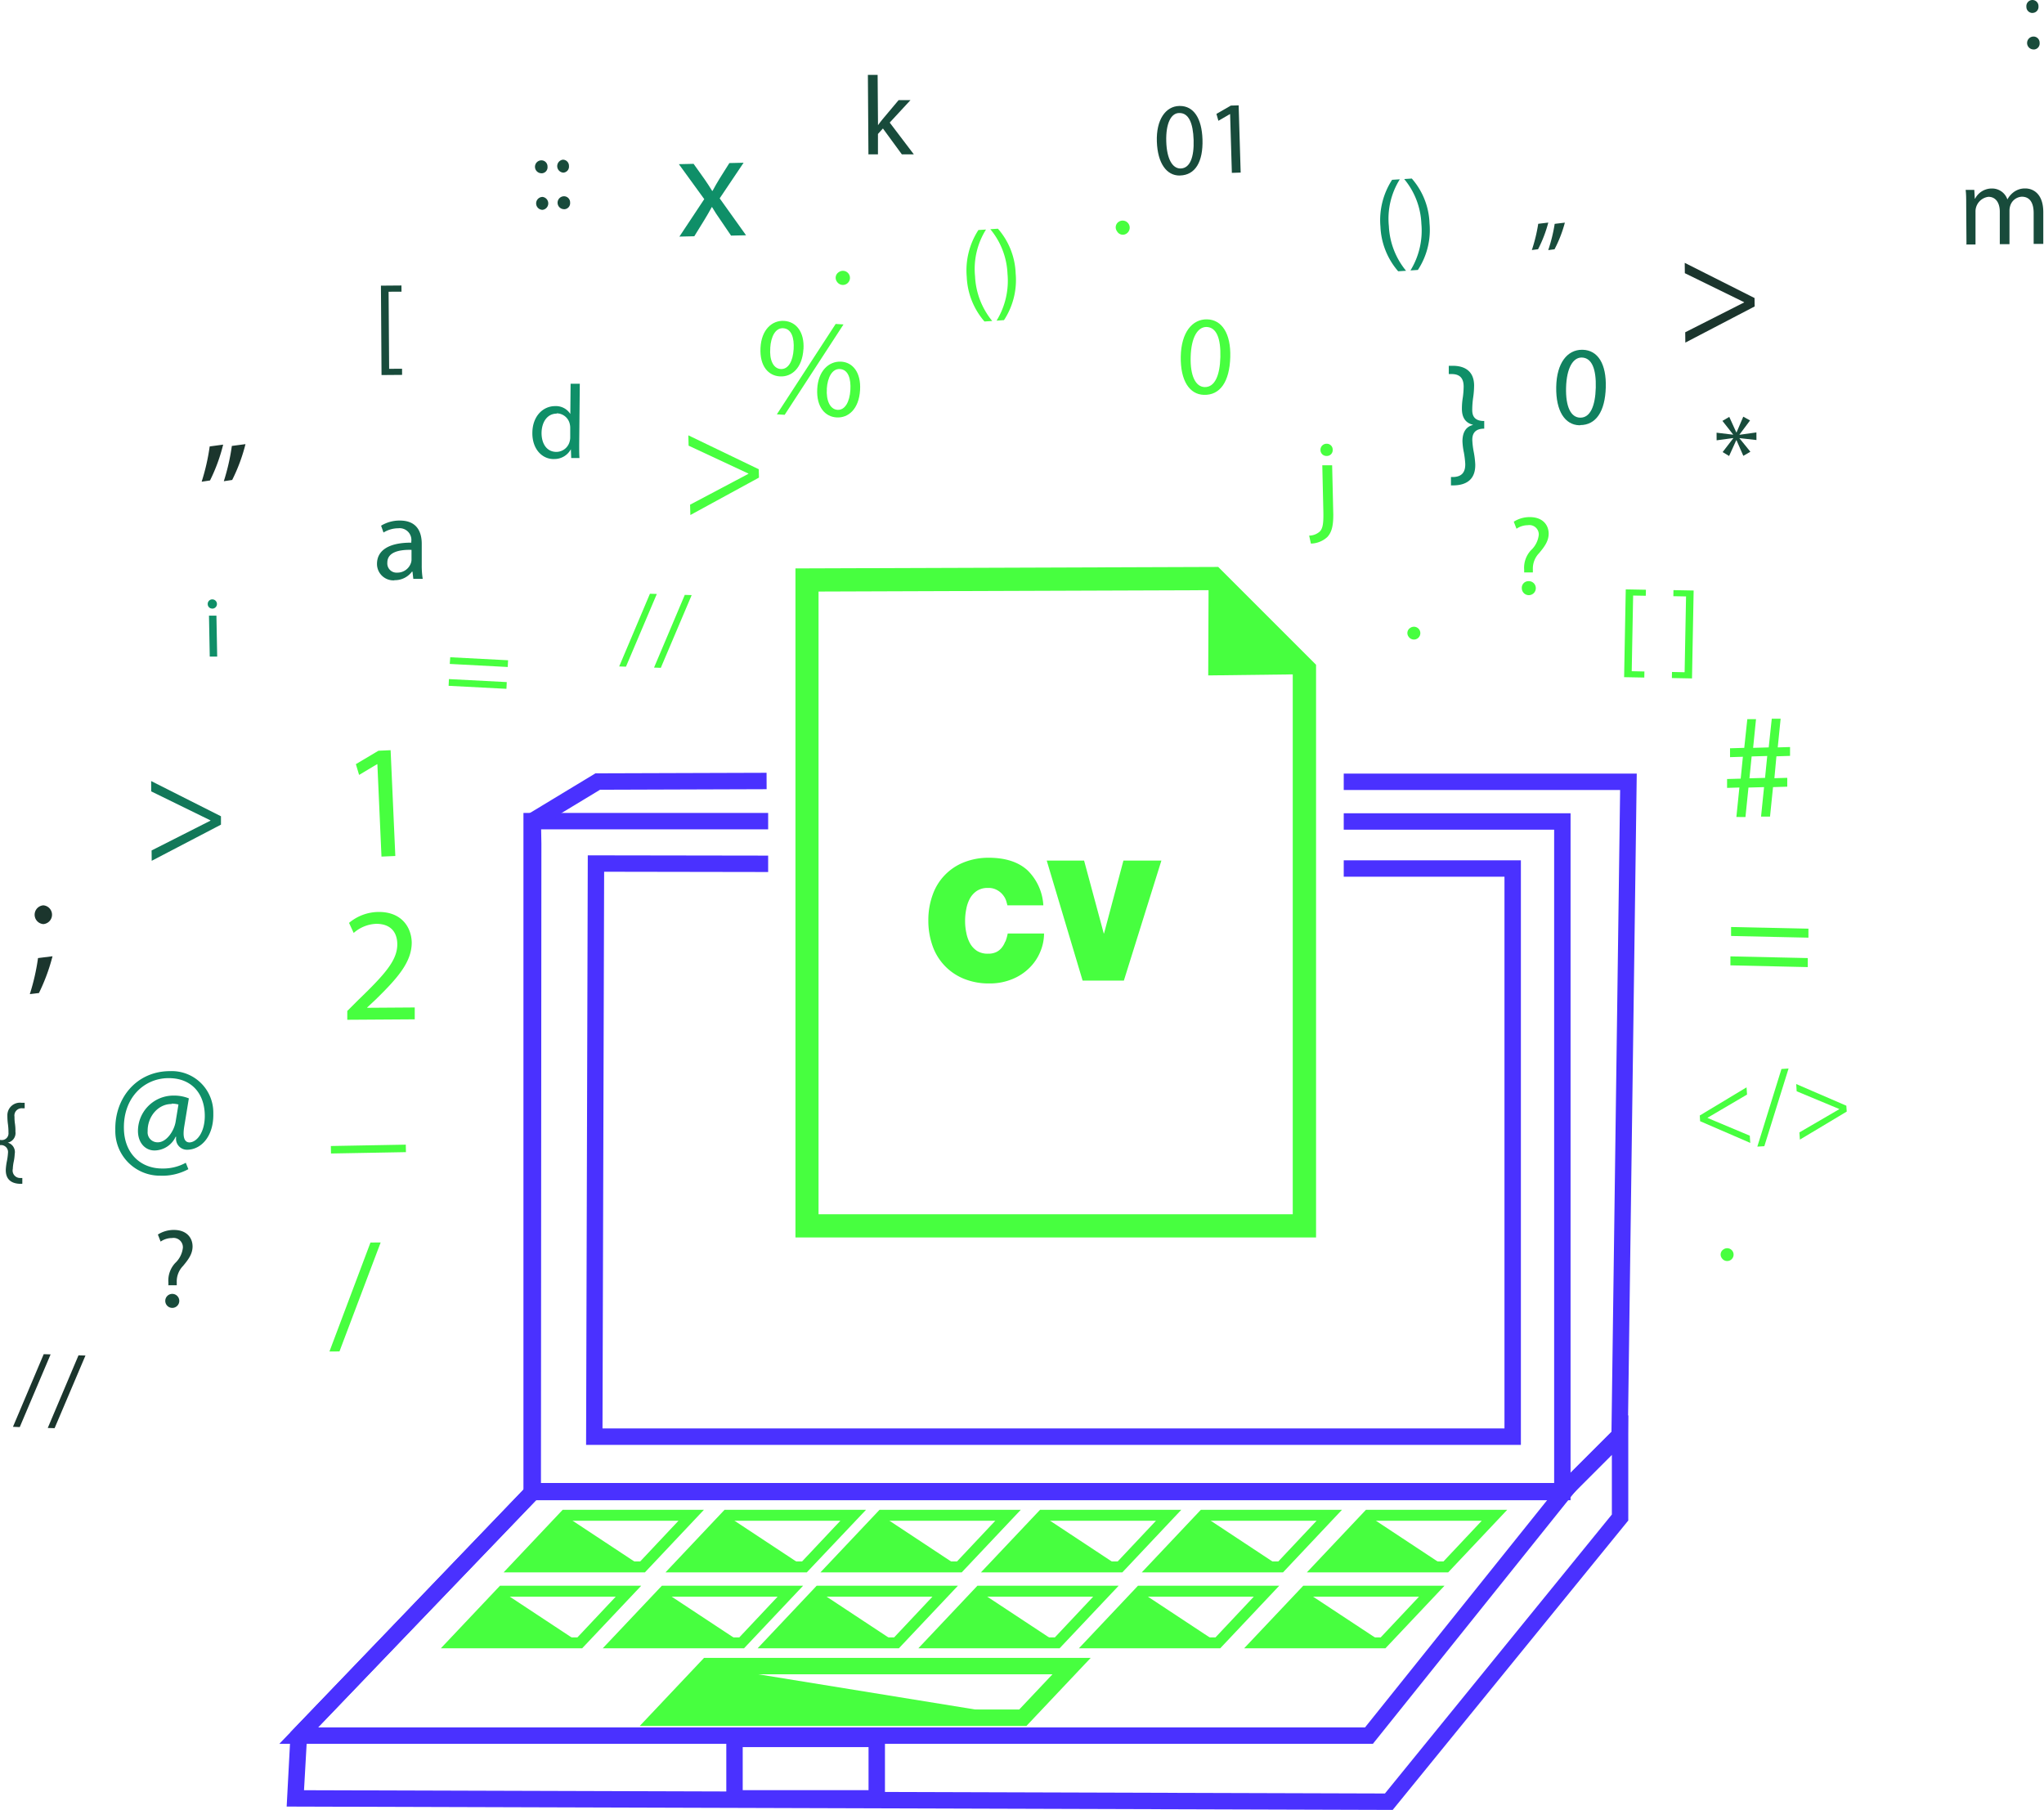 <svg id="Warstwa_1" data-name="Warstwa 1" xmlns="http://www.w3.org/2000/svg" viewBox="0 0 373.62 330.86"><title>cv-computer</title><path d="M1213.64,1572.36c-2,0-4.15.42-4.14,2.36a1.68,1.68,0,0,0,1.79,1.81,2.6,2.6,0,0,0,2.52-1.75,2,2,0,0,0,.11-0.6v-1.81h-0.28m-2.85,5.57a3,3,0,0,1-3.18-3c0-2.51,2.21-3.89,6.21-3.89h0.06v-0.22a2.15,2.15,0,0,0-2.37-2.41h0a5.19,5.19,0,0,0-2.71.78l-0.44-1.25a6.46,6.46,0,0,1,3.43-.94c3.19,0,4,2.17,4,4.26v3.9a15.06,15.06,0,0,0,.18,2.5h-1.72l-0.15-1.32H1214a3.88,3.88,0,0,1-3.19,1.56h0" transform="translate(-1138.7 -1471.85)" fill="#137154"/><path d="M1403.92,1560.56l0-1.51h0.47c1.53-.06,2.18-0.9,2.14-2.43a16.59,16.59,0,0,0-.24-2,12.47,12.47,0,0,1-.27-2.08c0-1.75.71-2.7,1.9-3v-0.05c-1.21-.3-2-1.16-2-2.91a12.55,12.55,0,0,1,.17-2.09,16,16,0,0,0,.15-1.95c0-1.47-.62-2.31-2.2-2.31h-0.52l0-1.51h0.72c2.24,0,3.85,1,3.91,3.5a15.65,15.65,0,0,1-.17,2.28,16.28,16.28,0,0,0-.17,2.31c0,0.94.31,2,2.15,2H1410l0,1.4c-1.95,0-2.19,1.23-2.18,2.08a14.82,14.82,0,0,0,.27,2.21,16.07,16.07,0,0,1,.27,2.24c0.06,2.77-1.64,3.79-3.89,3.84h-0.57" transform="translate(-1138.7 -1471.85)" fill="#0f8f68"/><polygon points="278 264.13 107.13 264.13 107.44 156.36 140.41 156.41 140.41 159.41 110.43 159.36 110.13 261.13 275 261.13 275 160.27 245.62 160.27 245.62 157.27 278 157.27 278 264.13" fill="#4a31ff"/><polygon points="68.98 139.7 68.92 139.7 65.64 141.66 65.05 139.69 69.17 137.24 71.4 137.14 72.26 156.48 69.73 156.59 68.98 139.7" fill="#47FF3F"/><polygon points="113.18 121.83 118.8 108.54 120.06 108.58 114.42 121.87 113.18 121.83" fill="#47FF3F"/><polygon points="119.55 122.04 125.17 108.75 126.43 108.79 120.79 122.08 119.55 122.04" fill="#47FF3F"/><polygon points="3.61 260.88 2.37 260.83 7.99 247.55 9.25 247.59 3.61 260.88" fill="#1b352d"/><polygon points="9.98 261.08 8.73 261.04 14.35 247.76 15.62 247.8 9.98 261.08" fill="#1b352d"/><path d="M1142.76,1688.26h-0.39c-1.54-.05-2.67-0.76-2.61-2.63a10.84,10.84,0,0,1,.2-1.52,10.47,10.47,0,0,0,.2-1.5,1.27,1.27,0,0,0-1.46-1.42l0-.95h0.11a1.22,1.22,0,0,0,1.44-1.33,11.53,11.53,0,0,0-.1-1.56,10.65,10.65,0,0,1-.1-1.55,2.29,2.29,0,0,1,2.61-2.35h0.55l0,1h-0.43a1.33,1.33,0,0,0-1.43,1.55,8,8,0,0,0,.09,1.32,8.5,8.5,0,0,1,.08,1.41,1.78,1.78,0,0,1-1.4,2v0a1.79,1.79,0,0,1,1.27,2.07,8.27,8.27,0,0,1-.18,1.4,8.13,8.13,0,0,0-.17,1.33,1.36,1.36,0,0,0,1.41,1.66h0.33l0,1" transform="translate(-1138.7 -1471.85)" fill="#184b3b"/><path d="M1202.18,1658.27v-1.61l2-2c4.91-4.74,7.13-7.25,7.14-10.17,0-2-1-3.77-3.87-3.76a6.59,6.59,0,0,0-4.1,1.67l-0.85-1.84a8.49,8.49,0,0,1,5.46-2c4.17,0,5.94,2.82,6,5.58,0,3.57-2.55,6.48-6.6,10.44l-1.54,1.44v0.06l8.69-.06v2.17Z" transform="translate(-1138.7 -1471.85)" fill="#47FF3F"/><polygon points="138.73 87.31 126.19 94.15 126.14 92.26 136.8 86.62 136.8 86.57 125.87 81.47 125.82 79.58 138.69 85.78 138.73 87.31" fill="#47FF3F"/><path d="M1318.93,1513.81a13.56,13.56,0,0,0-2,8.56,13.86,13.86,0,0,0,3.14,8.16l-1.42.09a13.29,13.29,0,0,1-3.24-8.15,13.56,13.56,0,0,1,2.13-8.57Z" transform="translate(-1138.7 -1471.85)" fill="#47FF3F"/><path d="M1320.86,1530.47a13.91,13.91,0,0,0,2-8.56,13.63,13.63,0,0,0-3.14-8.16l1.39-.09a13.1,13.1,0,0,1,3.24,8.17,13.35,13.35,0,0,1-2.13,8.54Z" transform="translate(-1138.7 -1471.85)" fill="#47FF3F"/><path d="M1394.27,1521.44a13.29,13.29,0,0,1-3.24-8.15,13.55,13.55,0,0,1,2.13-8.57l1.41-.09a13.54,13.54,0,0,0-2,8.56,13.85,13.85,0,0,0,3.14,8.16l-1.41.09" transform="translate(-1138.7 -1471.85)" fill="#0f8f68"/><path d="M1396.51,1521.3a13.91,13.91,0,0,0,2-8.56,13.62,13.62,0,0,0-3.14-8.16l1.39-.09a13.08,13.08,0,0,1,3.24,8.17,13.33,13.33,0,0,1-2.13,8.54l-1.4.09" transform="translate(-1138.7 -1471.85)" fill="#0f8f68"/><polygon points="310.7 203.92 319.25 198.77 319.34 200.09 312.12 204.33 312.13 204.37 319.84 207.61 319.93 208.93 310.76 204.96 310.7 203.92" fill="#47FF3F"/><polygon points="321.22 209.61 325.63 195.42 326.93 195.33 322.5 209.53 321.22 209.61" fill="#47FF3F"/><polygon points="337.56 203.2 329 208.33 328.91 207.01 336.19 202.77 336.19 202.73 328.41 199.49 328.33 198.17 337.49 202.13 337.56 203.2" fill="#47FF3F"/><path d="M1240.47,1547.46c-1.72,0-2.76,1.52-2.78,3.55,0,1.87.88,3.43,2.7,3.45h0a2.53,2.53,0,0,0,2.46-2,2.78,2.78,0,0,0,.08-0.73l0-1.61a3,3,0,0,0-.07-0.71,2.48,2.48,0,0,0-2.41-2h0m-0.52,8.36h0c-2.24,0-3.94-1.93-3.92-4.75,0-3.06,1.92-4.93,4.16-4.93h0a3.1,3.1,0,0,1,2.78,1.44h0l0.05-5.53,1.68,0-0.11,11.19c0,0.82,0,1.76.05,2.39l-1.51,0-0.06-1.61h0a3.41,3.41,0,0,1-3.13,1.79" transform="translate(-1138.7 -1471.85)" fill="#0f8f68"/><polygon points="27.73 157.36 27.71 155.47 38.47 150.02 38.47 149.97 27.64 144.67 27.63 142.78 40.39 149.22 40.39 150.75 27.73 157.36" fill="#127859"/><polygon points="308.06 62.63 308.04 60.74 318.8 55.29 318.8 55.24 307.97 49.94 307.95 48.05 320.71 54.48 320.73 56.02 308.06 62.63" fill="#1b352d"/><polygon points="60.22 247.06 67.72 227.14 69.58 227.13 62.05 247.05 60.22 247.06" fill="#47FF3F"/><path d="M1285.56,1535.66c-0.21,3.49-2.15,5.11-4.28,5s-3.74-1.88-3.57-5.22,2.12-5.06,4.31-4.93,3.74,2,3.55,5.17m-6.07-.21c-0.18,2.11.51,3.76,1.91,3.84s2.23-1.45,2.36-3.64c0.12-2-.36-3.73-1.92-3.82-1.4-.08-2.24,1.53-2.36,3.61m1.21,12.13,10.75-16.52,1.43,0.09-10.75,16.52Zm15.21-4.43c-0.21,3.49-2.15,5.11-4.26,5s-3.74-1.88-3.57-5.2,2.12-5.08,4.31-5,3.71,2,3.52,5.17m-6.07-.21c-0.15,2.11.57,3.76,1.94,3.85s2.23-1.45,2.36-3.64c0.12-2-.36-3.73-1.92-3.82-1.4-.08-2.26,1.52-2.39,3.61" transform="translate(-1138.7 -1471.85)" fill="#47FF3F"/><path d="M1455,1648.32l0-1.64,14.14,0.31,0,1.65Zm0.12-5.37,0-1.64,14.14,0.31,0,1.64Z" transform="translate(-1138.7 -1471.85)" fill="#47FF3F"/><path d="M1146.62,1640.78a1.72,1.72,0,0,1,0-3.43h0a1.72,1.72,0,0,1,0,3.43h0m-2.47,12.8a39.6,39.6,0,0,0,1.5-6.59l2.65-.33a35,35,0,0,1-2.48,6.72l-1.67.2" transform="translate(-1138.7 -1471.85)" fill="#1b352d"/><path d="M1170.06,1673.67h-0.12c-2.41.06-4.31,2.37-4.25,5a1.81,1.81,0,0,0,1.8,2h0.06c1.59,0,3-2.1,3.26-3.8l0.51-3.11a4.68,4.68,0,0,0-1.26-.16m-2,13.17a8.15,8.15,0,0,1-8.28-8.36c-0.13-5.64,3.68-10.61,9.76-10.75h0.23a7.59,7.59,0,0,1,7.92,7.74c0.09,4.11-2.15,6.57-4.73,6.63h-0.05a2,2,0,0,1-2-2.37h-0.11a4.3,4.3,0,0,1-3.81,2.5h-0.07c-1.56,0-2.92-1.25-3-3.39a6.48,6.48,0,0,1,6.35-6.64h0.18a7.11,7.11,0,0,1,2.77.51l-0.82,5c-0.36,2.09,0,3,.89,3.05,1.4,0,2.92-1.9,2.84-5.08-0.09-3.91-2.46-6.67-6.57-6.67h-0.21c-4.47.1-8.14,3.72-8,9.28,0.1,4.5,3.06,7.24,7,7.24h0.2a8.53,8.53,0,0,0,4.11-1.05l0.47,1.17a10,10,0,0,1-4.85,1.2H1168" transform="translate(-1138.7 -1471.85)" fill="#0f8f68"/><path d="M1456.09,1621.2l0.55-5.39-2.25.07,0-1.62,2.49-.07,0.4-4-2.35.07,0-1.62,2.6-.08,0.56-5.25,1.59,0-0.53,5.25,2.85-.08,0.56-5.25,1.62,0-0.53,5.25,2.25-.07,0,1.62-2.49.08-0.37,4,2.35-.07,0,1.62-2.6.08-0.55,5.39-1.64,0,0.55-5.39-2.85.08-0.55,5.39Zm5.24-7.15,0.4-4-2.85.08-0.4,4Z" transform="translate(-1138.7 -1471.85)" fill="#47FF3F"/><path d="M1354.3,1492.51h-0.06c-1.46,0-2.46,1.85-2.36,5.2,0.09,3.16,1.11,4.94,2.59,4.94h0.05c1.7-.05,2.46-2.06,2.36-5.2s-0.91-4.94-2.58-4.94m0,11.43c-2.34,0-4-2.2-4.14-6.2s1.59-6.45,4.08-6.52h0.13c2.52,0,4,2.25,4.13,6.1,0.13,4.18-1.36,6.53-4.08,6.61h-0.12" transform="translate(-1138.7 -1471.85)" fill="#184b3b"/><polygon points="225.17 31.6 224.85 20.86 224.81 20.86 222.71 22.08 222.35 20.82 224.99 19.3 226.41 19.26 226.78 31.55 225.17 31.6" fill="#184b3b"/><path d="M1510.21,1474.22a1.11,1.11,0,0,1-1.11-1.14,1.12,1.12,0,0,1,1.1-1.23h0a1.11,1.11,0,0,1,1.11,1.16,1.1,1.1,0,0,1-1.1,1.2h0m0.2,6.68a1.18,1.18,0,0,1,0-2.36h0a1.12,1.12,0,0,1,1.11,1.16,1.1,1.1,0,0,1-1.1,1.21h0" transform="translate(-1138.7 -1471.85)" fill="#184b3b"/><path d="M1237.67,1503.52a1.18,1.18,0,0,1,0-2.36h0a1.12,1.12,0,0,1,1.11,1.16,1.1,1.1,0,0,1-1.1,1.21h0m0.2,6.68a1.18,1.18,0,0,1,0-2.36h0a1.19,1.19,0,0,1,0,2.36h0" transform="translate(-1138.7 -1471.85)" fill="#184b3b"/><path d="M1241.59,1503.4a1.19,1.19,0,0,1,0-2.36h0a1.12,1.12,0,0,1,1.11,1.16,1.1,1.1,0,0,1-1.1,1.21h0m0.2,6.68a1.18,1.18,0,0,1,0-2.36h0a1.12,1.12,0,0,1,1.11,1.16,1.11,1.11,0,0,1-1.1,1.21h0" transform="translate(-1138.7 -1471.85)" fill="#184b3b"/><polygon points="296.87 123.79 297.17 107.74 300.86 107.81 300.83 108.91 298.52 108.87 298.26 122.7 300.58 122.75 300.56 123.86 296.87 123.79" fill="#47FF3F"/><polygon points="309.58 107.95 309.28 124.02 305.6 123.95 305.62 122.84 307.93 122.89 308.19 109.03 305.87 108.99 305.89 107.88 309.58 107.95" fill="#47FF3F"/><rect x="1199.22" y="1681.2" width="13.7" height="1.37" transform="translate(-1169.06 -1449.66) rotate(-1.04)" fill="#47FF3F"/><path d="M1177.49,1583.1a0.81,0.81,0,0,1-.82-0.82,0.83,0.83,0,0,1,.84-0.86h0a0.84,0.84,0,0,1,0,1.69h0m-0.47,8.77-0.14-7.49,1.36,0,0.14,7.49-1.36,0" transform="translate(-1138.7 -1471.85)" fill="#0f8f68"/><path d="M1363.58,1537.13c-0.13,4.53-1.88,7-4.83,6.9-2.6-.07-4.3-2.56-4.22-7s2.12-6.87,4.83-6.8,4.34,2.63,4.22,6.87m-7.24,0c-0.1,3.47.91,5.46,2.55,5.51,1.84,0.05,2.79-2.08,2.88-5.48s-0.69-5.46-2.55-5.51c-1.58,0-2.78,1.85-2.88,5.48" transform="translate(-1138.7 -1471.85)" fill="#47FF3F"/><path d="M1427.79,1537.21c-1.55,0-2.73,1.89-2.83,5.48s0.91,5.46,2.55,5.51h0.07c1.8,0,2.72-2.12,2.81-5.48s-0.69-5.46-2.55-5.51h-0.05m-0.27,12.38h-0.14c-2.6-.07-4.3-2.56-4.22-7s2.06-6.8,4.71-6.8H1428c2.81,0.08,4.34,2.62,4.22,6.87-0.13,4.46-1.82,6.9-4.69,6.9" transform="translate(-1138.7 -1471.85)" fill="#11815f"/><path d="M1417.3,1576.52l0-.53a4.7,4.7,0,0,1,1.25-3.56,4.5,4.5,0,0,0,1.42-2.82,1.71,1.71,0,0,0-2-1.75,3.65,3.65,0,0,0-2.07.65l-0.5-1.29a5.37,5.37,0,0,1,2.93-.84c2.36,0,3.43,1.43,3.45,3,0,1.39-.76,2.4-1.74,3.58a4.05,4.05,0,0,0-1.15,3l0,0.53h-1.6Zm-0.43,2.87a1.21,1.21,0,0,1,1.22-1.3,1.28,1.28,0,1,1-1.22,1.3" transform="translate(-1138.7 -1471.85)" fill="#47FF3F"/><path d="M1169.48,1706.83l0-.53a4.71,4.71,0,0,1,1.24-3.56,4.48,4.48,0,0,0,1.41-2.82,1.71,1.71,0,0,0-2-1.75,3.64,3.64,0,0,0-2.07.65l-0.5-1.29a5.39,5.39,0,0,1,2.93-.84h0c2.33,0,3.4,1.44,3.41,3,0,1.39-.76,2.4-1.74,3.58a4.05,4.05,0,0,0-1.15,3l0,0.53h-1.6m0.78,4.14a1.28,1.28,0,0,1,0-2.56h0a1.28,1.28,0,0,1,0,2.56h0" transform="translate(-1138.7 -1471.85)" fill="#184b3b"/><path d="M1297.44,1500.1l-0.1-14.56h1.78l0.07,9.19h0c0.24-.35.59-0.78,0.88-1.14l2.89-3.44,2.17,0-3.8,4.11,4.41,5.81h-2.19l-3.46-4.73-0.91,1,0,3.73h-1.78" transform="translate(-1138.7 -1471.85)" fill="#184b3b"/><path d="M1421.7,1517.57a29.21,29.21,0,0,0,1.18-4.8l1.86-.22a23.58,23.58,0,0,1-1.89,4.87l-1.15.15m-3,0a29.18,29.18,0,0,0,1.17-4.81l1.84-.22a23.61,23.61,0,0,1-1.87,4.87l-1.15.15" transform="translate(-1138.7 -1471.85)" fill="#184b3b"/><polygon points="69.74 68.56 69.63 52.22 73.38 52.19 73.39 53.32 71.03 53.33 71.13 67.42 73.49 67.41 73.5 68.53 69.74 68.56" fill="#184b3b"/><path d="M1220.7,1597.22l0.06-1.23,10.57,0.55-0.06,1.23Zm0.21-4L1221,1592l10.57,0.55-0.06,1.23Z" transform="translate(-1138.7 -1471.85)" fill="#47FF3F"/><path d="M1453.43,1701.84a1.1,1.1,0,0,1,.3-1.59,1.17,1.17,0,1,1-.3,1.59" transform="translate(-1138.7 -1471.85)" fill="#47FF3F"/><path d="M1342.88,1514.13a1.21,1.21,0,0,1,.33-1.75,1.29,1.29,0,0,1,1.39,2.18,1.21,1.21,0,0,1-1.72-.43" transform="translate(-1138.7 -1471.85)" fill="#47FF3F"/><path d="M1291.69,1523.35a1.21,1.21,0,0,1,.33-1.75,1.29,1.29,0,1,1-.33,1.75" transform="translate(-1138.7 -1471.85)" fill="#47FF3F"/><path d="M1396.17,1588.23a1.1,1.1,0,0,1,.3-1.59,1.17,1.17,0,1,1-.3,1.59" transform="translate(-1138.7 -1471.85)" fill="#47FF3F"/><path d="M1378,1569.76a2.92,2.92,0,0,0,2-.8c0.48-.58.65-1.37,0.59-3.75l-0.19-8.3,1.8,0,0.21,9c0,1.93-.23,3.18-1.09,4.11a4.58,4.58,0,0,1-3,1.2Zm4.3-15.69a1.06,1.06,0,0,1-1.1,1.13,1.08,1.08,0,0,1-1.13-1.08,1.1,1.1,0,0,1,1.12-1.15,1.07,1.07,0,0,1,1.11,1.1" transform="translate(-1138.7 -1471.85)" fill="#47FF3F"/><path d="M1179.61,1559.82a39.09,39.09,0,0,0,1.47-6.45l2.49-.33a31.65,31.65,0,0,1-2.43,6.55l-1.53.23m-4.05.09a39.11,39.11,0,0,0,1.47-6.45l2.46-.33a31.63,31.63,0,0,1-2.4,6.55l-1.53.23" transform="translate(-1138.7 -1471.85)" fill="#1b352d"/><path d="M1262.87,1515.13l4.56-6.88-4.64-6.39,2.69-.06,2,2.81c0.51,0.73.94,1.4,1.39,2.13h0.08c0.42-.81.84-1.5,1.27-2.22l1.8-2.86,2.6-.06-4.37,6.51,4.82,6.75-2.74.06-2-2.94c-0.54-.75-1-1.48-1.47-2.27h-0.06c-0.42.81-.87,1.53-1.34,2.33l-1.85,3-2.66.06" transform="translate(-1138.7 -1471.85)" fill="#0f8f68"/><path d="M1498.15,1516.49l-0.05-7.24c0-1,0-1.87-.1-2.69h1.58l0.09,1.6h0.06a3.42,3.42,0,0,1,3.1-1.85h0a2.94,2.94,0,0,1,2.8,2h0a4.08,4.08,0,0,1,1.1-1.3,3.41,3.41,0,0,1,2.19-.71h0c1.31,0,3.25.86,3.27,4.29l0,5.84h-1.76l0-5.62c0-1.9-.71-3-2.16-3h0a2.33,2.33,0,0,0-2.12,1.65,3,3,0,0,0-.14.9l0,6.13h-1.77l0-5.95c0-1.57-.71-2.71-2.08-2.71h0a2.69,2.69,0,0,0-2.36,2.71l0,6h-1.76" transform="translate(-1138.7 -1471.85)" fill="#184b3b"/><polygon points="316.06 83.36 314.88 82.64 316.82 80.12 316.82 80.08 313.78 80.49 313.77 79.1 316.79 79.46 316.79 79.42 314.84 76.94 316.09 76.21 317.38 79.05 317.42 79.05 318.65 76.17 319.89 76.86 317.96 79.44 317.96 79.48 321.05 79.05 321.06 80.44 317.96 80.09 317.96 80.13 319.95 82.58 318.66 83.33 317.41 80.47 317.37 80.47 316.06 83.36" fill="#184b3b"/><path d="M1389.65,1790.63H1189.76l45.76-47.63h192.31Zm-192.85-3h191.41l33.36-41.63H1236.8Z" transform="translate(-1138.7 -1471.85)" fill="#4a31ff"/><polygon points="287.08 274.25 95.68 274.25 95.68 148.61 140.41 148.61 140.41 151.61 98.68 151.61 98.68 271.25 284.08 271.25 284.08 151.67 245.62 151.67 245.62 148.67 287.08 148.67 287.08 274.25" fill="#4a31ff"/><path d="M1393.27,1802.71h-0.72l-201.45-.61,0.72-13.6,43.7-45.55h188.42l12.39-12.39v19.25Zm-199-3.6,197.58,0.6,41.48-51V1737.8l-8.14,8.15H1236.8l-42,43.82Z" transform="translate(-1138.7 -1471.85)" fill="#4a31ff"/><polygon points="286.4 274.14 95.88 274.14 95.96 154.24 95.87 149.22 108.84 141.37 140.12 141.27 140.13 144.27 109.68 144.37 98.9 150.89 98.96 154.21 98.88 271.14 285.16 271.14 294.56 261.74 296.14 144.42 245.62 144.42 245.62 141.42 299.18 141.42 297.54 263 286.4 274.14" fill="#4a31ff"/><path d="M1300.46,1802.1h-29v-13.87h29v13.87Zm-26-3h23v-7.87h-23v7.87Z" transform="translate(-1138.7 -1471.85)" fill="#4a31ff"/><path d="M1286.17,1759.29h-25.83l10.8-11.44H1297Zm-21.18-2h20.32l7-7.44H1272Z" transform="translate(-1138.7 -1471.85)" fill="#47FF3F"/><polygon points="133.14 277.26 123.96 286.44 147.04 286.44 133.14 277.26" fill="#47FF3F"/><path d="M1256.58,1759.29h-25.83l10.8-11.44h25.82Zm-21.18-2h20.32l7-7.44h-20.32Z" transform="translate(-1138.7 -1471.85)" fill="#47FF3F"/><polygon points="103.55 277.26 94.38 286.44 117.45 286.44 103.55 277.26" fill="#47FF3F"/><path d="M1314.49,1759.29h-25.83l10.81-11.44h25.82Zm-21.18-2h20.32l7-7.44h-20.32Z" transform="translate(-1138.7 -1471.85)" fill="#47FF3F"/><polygon points="161.46 277.26 152.28 286.44 175.35 286.44 161.46 277.26" fill="#47FF3F"/><path d="M1343.85,1759.29H1318l10.81-11.44h25.82Zm-21.18-2H1343l7-7.44h-20.32Z" transform="translate(-1138.7 -1471.85)" fill="#47FF3F"/><polygon points="190.82 277.26 181.65 286.44 204.72 286.44 190.82 277.26" fill="#47FF3F"/><path d="M1373.22,1759.29h-25.82l10.8-11.44H1384Zm-21.18-2h20.32l7-7.44h-20.32Z" transform="translate(-1138.7 -1471.85)" fill="#47FF3F"/><polygon points="220.19 277.26 211.01 286.44 234.09 286.44 220.19 277.26" fill="#47FF3F"/><path d="M1403.41,1759.29h-25.83l10.8-11.44h25.82Zm-21.18-2h20.32l7-7.44h-20.32Z" transform="translate(-1138.7 -1471.85)" fill="#47FF3F"/><polygon points="250.38 277.26 241.21 286.44 264.28 286.44 250.38 277.26" fill="#47FF3F"/><path d="M1274.7,1773.17h-25.83l10.81-11.44h25.82Zm-21.18-2h20.32l7-7.44h-20.32Z" transform="translate(-1138.7 -1471.85)" fill="#47FF3F"/><polygon points="121.67 291.15 112.49 300.32 135.56 300.32 121.67 291.15" fill="#47FF3F"/><path d="M1326.32,1787.36h-70.68l11.75-12.44h70.68Zm-63.72-3H1325l6.08-6.44h-62.43Z" transform="translate(-1138.7 -1471.85)" fill="#47FF3F"/><path d="M1245.11,1773.17h-25.83l10.81-11.44h25.82Zm-21.18-2h20.32l7-7.44h-20.32Z" transform="translate(-1138.7 -1471.85)" fill="#47FF3F"/><polygon points="92.08 291.15 82.9 300.32 105.97 300.32 92.08 291.15" fill="#47FF3F"/><path d="M1303,1773.17h-25.82l10.8-11.44h25.82Zm-21.18-2h20.32l7-7.44h-20.32Z" transform="translate(-1138.7 -1471.85)" fill="#47FF3F"/><polygon points="149.99 291.15 140.81 300.32 163.88 300.32 149.99 291.15" fill="#47FF3F"/><path d="M1332.38,1773.17h-25.82l10.8-11.44h25.82Zm-21.18-2h20.32l7-7.44h-20.32Z" transform="translate(-1138.7 -1471.85)" fill="#47FF3F"/><polygon points="179.35 291.15 170.17 300.32 193.25 300.32 179.35 291.15" fill="#47FF3F"/><path d="M1361.74,1773.17h-25.83l10.8-11.44h25.82Zm-21.18-2h20.32l7-7.44h-20.32Z" transform="translate(-1138.7 -1471.85)" fill="#47FF3F"/><polygon points="208.72 291.15 199.54 300.32 222.61 300.32 208.72 291.15" fill="#47FF3F"/><path d="M1391.94,1773.17h-25.83l10.81-11.44h25.82Zm-21.18-2h20.32l7-7.44h-20.32Z" transform="translate(-1138.7 -1471.85)" fill="#47FF3F"/><polygon points="238.91 291.15 229.73 300.32 252.81 300.32 238.91 291.15" fill="#47FF3F"/><polygon points="129.55 304.6 187.22 313.96 120.19 313.96 129.55 304.6" fill="#47FF3F"/><path d="M1379.26,1698.06h-95.16v-122.3l77.28-.27,17.88,17.88v104.68Zm-90.92-4.24H1375v-98.69l-15.45.19,0.06-15.58-71.29.25v113.83Z" transform="translate(-1138.7 -1471.85)" fill="#47FF3F"/><path d="M1322.43,1644a4,4,0,0,1-.68,1.16,2.87,2.87,0,0,1-1,.76,3.43,3.43,0,0,1-1.46.27,3.63,3.63,0,0,1-2-.51,3.94,3.94,0,0,1-1.28-1.38,6.51,6.51,0,0,1-.68-1.94,10.1,10.1,0,0,1-.22-2.17,10.39,10.39,0,0,1,.22-2.19,6.46,6.46,0,0,1,.68-1.94,4,4,0,0,1,1.28-1.37,3.57,3.57,0,0,1,2-.52,3.14,3.14,0,0,1,1.7.41,3.38,3.38,0,0,1,1.07.92,3.24,3.24,0,0,1,.55,1c0.11,0.36.18,0.64,0.23,0.85h6.57a9.68,9.68,0,0,0-2.9-6.41q-2.48-2.26-7-2.29a12.18,12.18,0,0,0-4.6.83,9.89,9.89,0,0,0-5.73,5.95,13.53,13.53,0,0,0-.79,4.71,13.71,13.71,0,0,0,.74,4.53,10.05,10.05,0,0,0,5.65,6.06,12,12,0,0,0,4.74.9,10.76,10.76,0,0,0,4.26-.81,9.48,9.48,0,0,0,3.16-2.11,8.84,8.84,0,0,0,1.93-2.92,8.65,8.65,0,0,0,.67-3.29h-6.64a8.72,8.72,0,0,1-.41,1.45" transform="translate(-1138.7 -1471.85)" fill="#47FF3F"/><polygon points="201.81 170.63 201.75 170.63 198.16 157.32 191.33 157.32 197.89 179.26 205.43 179.26 212.29 157.32 205.35 157.32 201.81 170.63" fill="#47FF3F"/></svg>
